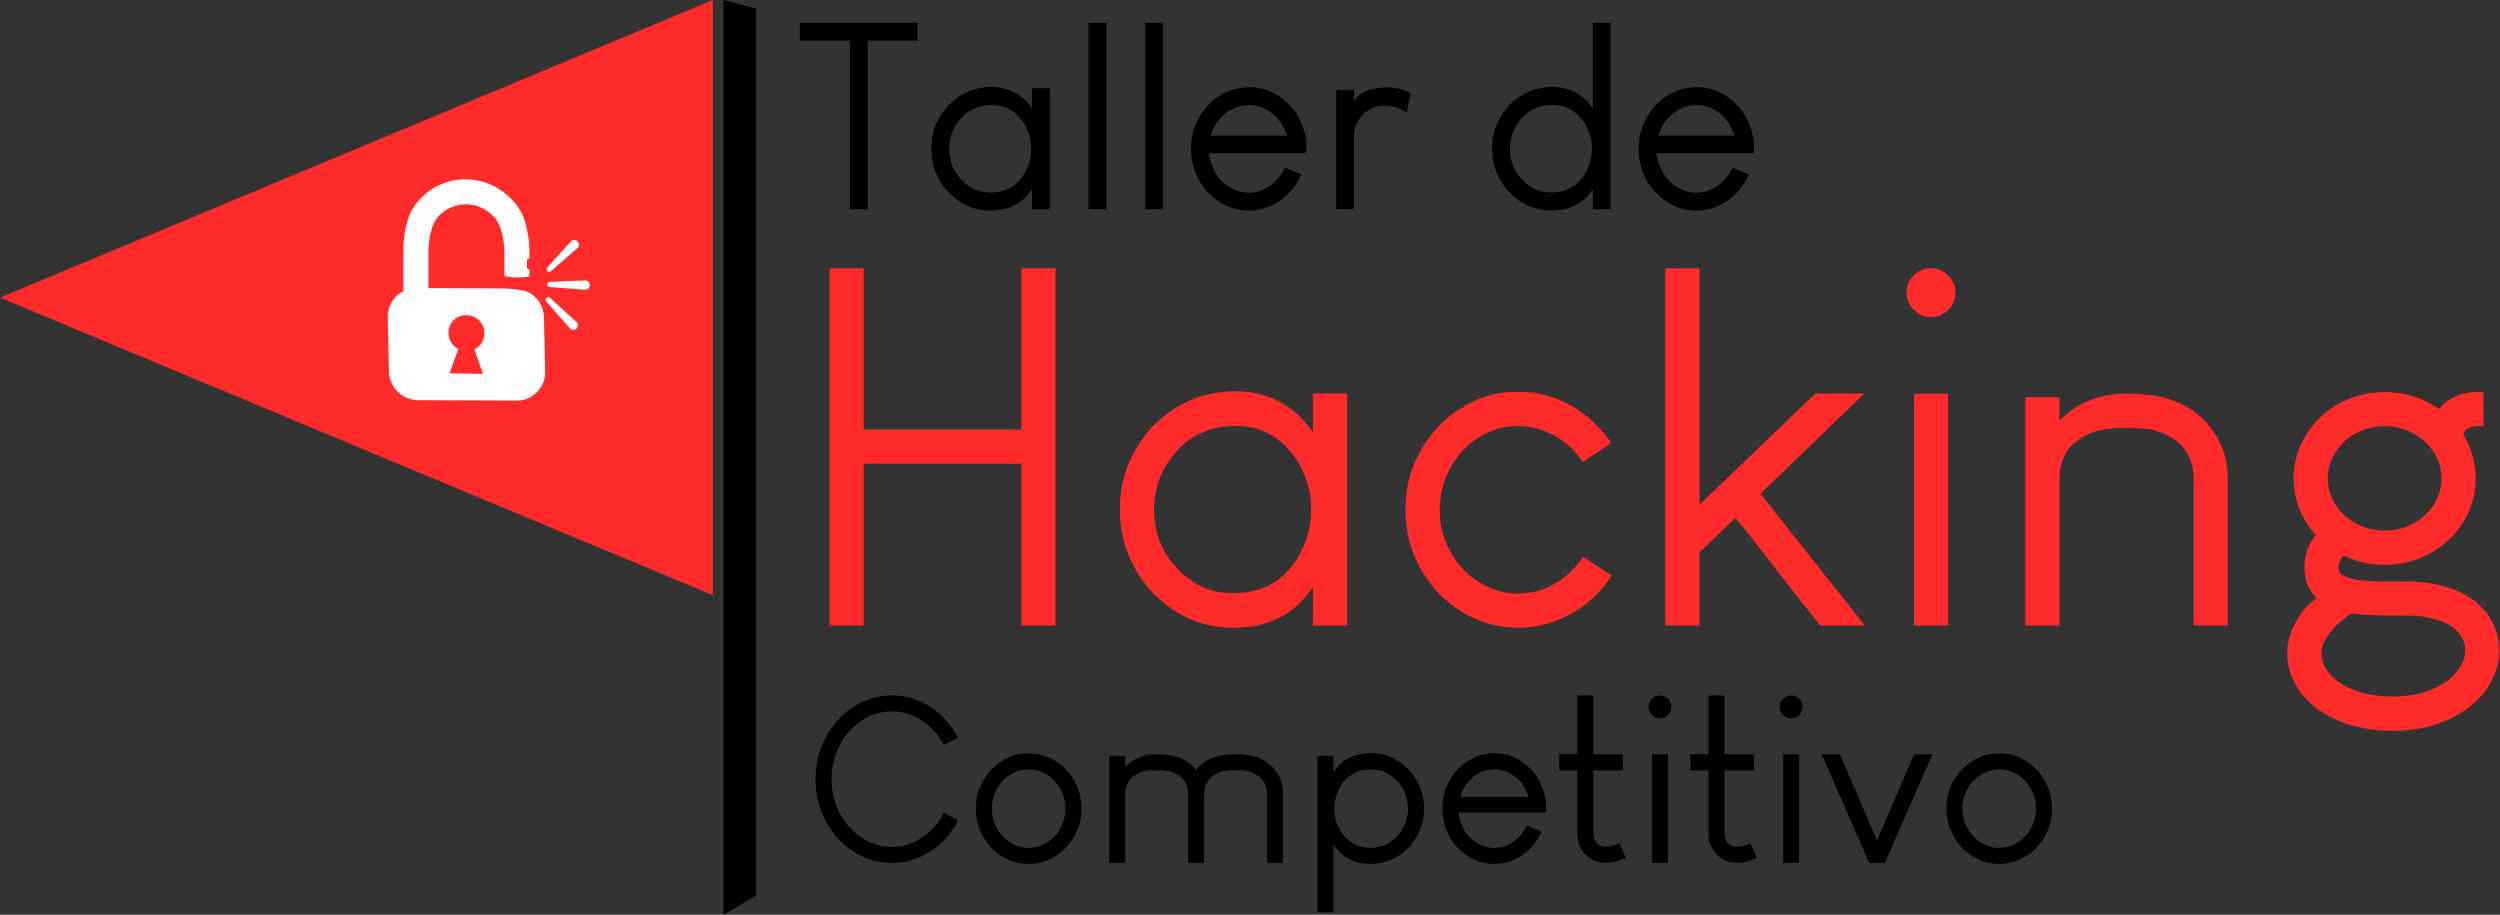 <?xml version="1.0" encoding="UTF-8" standalone="no"?>
<svg
   width="124.668mm"
   height="45.616mm"
   viewBox="0 0 124.668 45.616"
   version="1.1"
   id="svg8"
   inkscape:version="1.1.1 (c3084ef, 2021-09-22)"
   sodipodi:docname="banner.svg"
   xmlns:inkscape="http://www.inkscape.org/namespaces/inkscape"
   xmlns:sodipodi="http://sodipodi.sourceforge.net/DTD/sodipodi-0.dtd"
   xmlns="http://www.w3.org/2000/svg"
   xmlns:svg="http://www.w3.org/2000/svg"
   xmlns:rdf="http://www.w3.org/1999/02/22-rdf-syntax-ns#"
   xmlns:cc="http://creativecommons.org/ns#"
   xmlns:dc="http://purl.org/dc/elements/1.1/">
  <rect x="0" y="0" width="124.668" height="45.616" fill="#333333" stroke="none"/>
  <defs
     id="defs2">
    <marker
       style="overflow:visible"
       id="Torso"
       refX="0"
       refY="0"
       orient="auto"
       inkscape:stockid="Torso"
       inkscape:isstock="true">
      <g
         transform="scale(0.7)"
         id="g3029"
         style="fill:#000000;fill-opacity:1;stroke:#000000;stroke-opacity:1">
        <path
           style="fill:#000000;fill-opacity:1;fill-rule:evenodd;stroke:#000000;stroke-width:1.25;stroke-opacity:1"
           d="m -4.779,-3.24 c 2.35,0.366 5.3,1.938 5.037,3.627 C -0.005,2.078 -2.213,2.618 -4.563,2.252 -6.913,1.886 -8.521,0.752 -8.258,-0.938 -7.995,-2.628 -7.13,-3.605 -4.779,-3.24 Z"
           id="path3015" />
        <path
           style="fill:#000000;fill-opacity:1;fill-rule:evenodd;stroke:#000000;stroke-width:1pt;stroke-opacity:1"
           d="M 4.46,0.089 C -2.556,-4.378 5.225,-3.906 -0.848,-8.72"
           id="path3017" />
        <path
           style="fill:#000000;fill-opacity:1;fill-rule:evenodd;stroke:#000000;stroke-width:1pt;stroke-opacity:1"
           d="M 4.93,0.058 C -1.387,1.749 1.803,5.478 -4.945,7.546"
           id="path3019" />
        <rect
           style="fill:#000000;fill-opacity:1;fill-rule:evenodd;stroke:#000000;stroke-width:1pt;stroke-opacity:1"
           width="2.637"
           height="2.761"
           x="-10.392"
           y="-1.741"
           transform="matrix(0.528,-0.85,0.888,0.46,0,0)"
           id="rect3021" />
        <rect
           style="fill:#000000;fill-opacity:1;fill-rule:evenodd;stroke:#000000;stroke-width:1pt;stroke-opacity:1"
           width="2.733"
           height="2.861"
           x="4.959"
           y="-7.963"
           transform="matrix(0.671,-0.741,0.791,0.612,0,0)"
           id="rect3023" />
        <path
           style="fill:#000000;fill-opacity:1;fill-rule:evenodd;stroke:#000000;stroke-width:1pt;stroke-opacity:1"
           d="m 16.78,-28.685 a 0.607,0.607 0 1 0 -1.215,0 0.607,0.607 0 1 0 1.215,0 z"
           transform="matrix(0,-1.11,1.11,0,25.966,19.716)"
           id="path3025" />
        <path
           style="fill:#000000;fill-opacity:1;fill-rule:evenodd;stroke:#000000;stroke-width:1pt;stroke-opacity:1"
           d="m 16.78,-28.685 a 0.607,0.607 0 1 0 -1.215,0 0.607,0.607 0 1 0 1.215,0 z"
           transform="matrix(0,-1.11,1.11,0,26.825,16.991)"
           id="path3027" />
      </g>
    </marker>
  </defs>
  <sodipodi:namedview
     id="base"
     pagecolor="#ffffff"
     bordercolor="#666666"
     borderopacity="1.0"
     inkscape:pageopacity="0.0"
     inkscape:pageshadow="2"
     inkscape:zoom="1.4142136"
     inkscape:cx="216.72822"
     inkscape:cy="179.25156"
     inkscape:document-units="mm"
     inkscape:current-layer="layer1"
     inkscape:document-rotation="0"
     showgrid="false"
     showguides="false"
     inkscape:snap-nodes="true"
     inkscape:snap-others="false"
     inkscape:window-width="1887"
     inkscape:window-height="1081"
     inkscape:window-x="0"
     inkscape:window-y="25"
     inkscape:window-maximized="0"
     inkscape:pagecheckerboard="0"
     fit-margin-top="0"
     fit-margin-left="0"
     fit-margin-right="0"
     fit-margin-bottom="0" />
  <g
     inkscape:label="Layer 1"
     inkscape:groupmode="layer"
     id="layer1"
     transform="translate(-43.459,-31.966)">
    <path
       style="fill:#000000;stroke:none;stroke-width:0.265px;stroke-linecap:butt;stroke-linejoin:miter;stroke-opacity:1"
       d="M 79.535,77.582 V 31.966 l 1.629,0.436 V 76.618 Z"
       id="path835"
       sodipodi:nodetypes="ccccc" />
    <g
       id="g1002"
       style="fill:#000000"
       transform="matrix(2.008,0,0,2.008,-173.878,-37.041)">
      <path
         d="m 128.103,34.932 h 2.92 l 0.003,0.003 v 0.437 l -0.003,0.003 h -1.237 v 4.185 l -0.003,0.003 h -0.437 l -0.003,-0.003 v -4.185 h -1.24 l -0.003,-0.003 v -0.437 z"
         style="font-style:normal;font-variant:normal;font-weight:normal;font-stretch:normal;font-size:15.522px;line-height:0.85;font-family:'Louis George Café';-inkscape-font-specification:'Louis George Café';fill:#000000;fill-opacity:1;stroke:none;stroke-width:0.11"
         id="path851" />
      <path
         d="m 132.861,36.527 q 0.623,0 0.993,0.513 l 0.009,0.019 h 0.003 v -0.494 l 0.006,-0.009 h 0.427 l 0.009,0.009 v 2.99 l -0.009,0.009 h -0.427 l -0.006,-0.009 v -0.487 h -0.003 q -0.342,0.525 -1.031,0.525 v -0.003 l -0.006,0.003 q -0.614,0 -1.076,-0.494 -0.386,-0.462 -0.386,-1.019 v -0.038 q 0,-0.595 0.427,-1.063 0.449,-0.452 1.069,-0.452 z m -1.053,1.522 v 0.016 q 0,0.528 0.424,0.876 0.266,0.206 0.592,0.206 0.686,0 0.949,-0.674 0.07,-0.196 0.07,-0.392 v -0.07 q 0,-0.275 -0.174,-0.576 -0.297,-0.459 -0.794,-0.459 -0.671,0 -0.974,0.633 -0.092,0.225 -0.092,0.44 z"
         style="font-style:normal;font-variant:normal;font-weight:normal;font-stretch:normal;font-size:15.522px;line-height:0.85;font-family:'Louis George Café';-inkscape-font-specification:'Louis George Café';fill:#000000;fill-opacity:1;stroke:none;stroke-width:0.11"
         id="path853" />
      <path
         d="m 135.272,34.932 h 0.437 l 0.003,0.003 v 4.625 l -0.003,0.003 h -0.437 l -0.003,-0.003 v -4.625 z"
         style="font-style:normal;font-variant:normal;font-weight:normal;font-stretch:normal;font-size:15.522px;line-height:0.85;font-family:'Louis George Café';-inkscape-font-specification:'Louis George Café';fill:#000000;fill-opacity:1;stroke:none;stroke-width:0.11"
         id="path855" />
      <path
         d="m 136.679,34.932 h 0.437 l 0.003,0.003 v 4.625 l -0.003,0.003 h -0.437 l -0.003,-0.003 v -4.625 z"
         style="font-style:normal;font-variant:normal;font-weight:normal;font-stretch:normal;font-size:15.522px;line-height:0.85;font-family:'Louis George Café';-inkscape-font-specification:'Louis George Café';fill:#000000;fill-opacity:1;stroke:none;stroke-width:0.11"
         id="path857" />
      <path
         d="m 139.255,36.53 q 0.652,0 1.117,0.576 0.307,0.452 0.307,0.883 v 0.038 q 0,0.146 -0.019,0.146 h -2.401 q 0,0.152 0.127,0.427 0.19,0.354 0.547,0.494 0.174,0.057 0.313,0.057 0.433,0 0.75,-0.376 0.111,-0.152 0.146,-0.244 h 0.006 q 0.256,0.101 0.402,0.171 -0.07,0.199 -0.31,0.465 -0.437,0.427 -0.99,0.427 -0.661,0 -1.129,-0.579 -0.307,-0.44 -0.307,-0.933 v -0.028 q 0,-0.633 0.452,-1.107 0.424,-0.414 0.99,-0.414 z m -0.952,1.205 h 1.892 q -0.133,-0.414 -0.449,-0.611 -0.231,-0.149 -0.503,-0.149 -0.462,0 -0.788,0.43 -0.101,0.149 -0.152,0.329 z"
         style="font-style:normal;font-variant:normal;font-weight:normal;font-stretch:normal;font-size:15.522px;line-height:0.85;font-family:'Louis George Café';-inkscape-font-specification:'Louis George Café';fill:#000000;fill-opacity:1;stroke:none;stroke-width:0.11"
         id="path859" />
      <path
         d="m 142.681,36.536 q 0.339,0 0.588,0.149 l -0.098,0.471 h -0.003 q -0.282,-0.165 -0.519,-0.165 -0.528,0 -0.74,0.487 -0.047,0.117 -0.047,0.24 v 1.835 l -0.009,0.009 h -0.424 l -0.009,-0.009 v -2.948 l 0.009,-0.009 h 0.424 l 0.009,0.009 v 0.256 h 0.003 q 0.139,-0.193 0.408,-0.272 0.209,-0.054 0.408,-0.054 z"
         style="font-style:normal;font-variant:normal;font-weight:normal;font-stretch:normal;font-size:15.522px;line-height:0.85;font-family:'Louis George Café';-inkscape-font-specification:'Louis George Café';fill:#000000;fill-opacity:1;stroke:none;stroke-width:0.11"
         id="path861" />
      <path
         d="m 147.799,34.932 h 0.427 l 0.009,0.009 v 4.616 l -0.009,0.006 h -0.427 l -0.006,-0.006 V 39.067 h -0.003 q -0.342,0.525 -1.031,0.525 v -0.003 l -0.006,0.003 q -0.614,0 -1.076,-0.494 -0.386,-0.462 -0.386,-1.019 v -0.038 q 0,-0.595 0.427,-1.063 0.449,-0.452 1.069,-0.452 0.623,0 0.993,0.513 l 0.009,0.019 h 0.003 v -2.116 z m -2.066,3.116 v 0.016 q 0,0.528 0.424,0.876 0.266,0.206 0.592,0.206 0.686,0 0.949,-0.674 0.07,-0.196 0.07,-0.392 v -0.07 q 0,-0.275 -0.174,-0.576 -0.297,-0.459 -0.794,-0.459 -0.671,0 -0.974,0.633 -0.092,0.225 -0.092,0.44 z"
         style="font-style:normal;font-variant:normal;font-weight:normal;font-stretch:normal;font-size:15.522px;line-height:0.85;font-family:'Louis George Café';-inkscape-font-specification:'Louis George Café';fill:#000000;fill-opacity:1;stroke:none;stroke-width:0.11"
         id="path863" />
      <path
         d="m 150.371,36.53 q 0.652,0 1.117,0.576 0.307,0.452 0.307,0.883 v 0.038 q 0,0.146 -0.019,0.146 h -2.401 q 0,0.152 0.127,0.427 0.19,0.354 0.547,0.494 0.174,0.057 0.313,0.057 0.433,0 0.75,-0.376 0.111,-0.152 0.146,-0.244 h 0.006 q 0.256,0.101 0.402,0.171 -0.07,0.199 -0.31,0.465 -0.437,0.427 -0.99,0.427 -0.661,0 -1.129,-0.579 -0.307,-0.44 -0.307,-0.933 v -0.028 q 0,-0.633 0.452,-1.107 0.424,-0.414 0.99,-0.414 z m -0.952,1.205 h 1.892 q -0.133,-0.414 -0.449,-0.611 -0.231,-0.149 -0.503,-0.149 -0.462,0 -0.788,0.43 -0.101,0.149 -0.152,0.329 z"
         style="font-style:normal;font-variant:normal;font-weight:normal;font-stretch:normal;font-size:15.522px;line-height:0.85;font-family:'Louis George Café';-inkscape-font-specification:'Louis George Café';fill:#000000;fill-opacity:1;stroke:none;stroke-width:0.11"
         id="path865" />
    </g>
    <g
       id="g947"
       style="fill:#ff2a2a;fill-opacity:1"
       transform="matrix(1.503,0,0,1.503,-41.898,-20.518)">
      <path
         d="m 84.339,43.821 h 1.085 l 0.024,0.024 V 49.172 h 5.23 v -5.327 l 0.016,-0.024 h 1.093 l 0.024,0.024 v 11.804 l -0.024,0.024 h -1.093 l -0.016,-0.024 v -5.343 h -5.23 v 5.343 l -0.024,0.024 h -1.085 l -0.024,-0.024 V 43.845 Z"
         style="font-style:normal;font-variant:normal;font-weight:normal;font-stretch:normal;font-size:16.581px;line-height:0.85;font-family:'Louis George Café';-inkscape-font-specification:'Louis George Café';fill:#ff2a2a;fill-opacity:1;stroke:none;stroke-width:0.265"
         id="path867" />
      <path
         d="m 97.778,47.901 q 1.595,0 2.542,1.312 l 0.024,0.049 h 0.008 v -1.263 l 0.016,-0.024 h 1.093 l 0.024,0.024 v 7.651 l -0.024,0.024 h -1.093 l -0.016,-0.024 v -1.247 h -0.008 q -0.874,1.344 -2.639,1.344 v -0.008 l -0.016,0.008 q -1.571,0 -2.753,-1.263 -0.988,-1.182 -0.988,-2.607 v -0.097 q 0,-1.522 1.093,-2.72 1.15,-1.158 2.736,-1.158 z m -2.696,3.894 v 0.04 q 0,1.352 1.085,2.243 0.68,0.526 1.514,0.526 1.757,0 2.429,-1.724 0.178,-0.502 0.178,-1.004 v -0.178 q 0,-0.704 -0.445,-1.473 -0.761,-1.174 -2.032,-1.174 -1.716,0 -2.494,1.619 -0.235,0.575 -0.235,1.125 z"
         style="font-style:normal;font-variant:normal;font-weight:normal;font-stretch:normal;font-size:16.581px;line-height:0.85;font-family:'Louis George Café';-inkscape-font-specification:'Louis George Café';fill:#ff2a2a;fill-opacity:1;stroke:none;stroke-width:0.265"
         id="path869" />
      <path
         d="m 107.056,47.925 h 0.21 q 1.19,0 2.283,0.891 0.526,0.51 0.696,0.802 l -0.939,0.631 q -0.502,-0.777 -1.425,-1.085 -0.332,-0.105 -0.664,-0.105 h -0.13 q -0.972,0 -1.789,0.834 -0.737,0.85 -0.737,1.935 v 0.04 q 0,1.158 0.874,2.04 0.777,0.704 1.724,0.704 1.182,0 2.032,-1.044 l 0.121,-0.17 0.955,0.615 q -0.704,1.101 -1.992,1.554 -0.583,0.178 -1.117,0.178 -1.409,0 -2.534,-1.036 -1.198,-1.231 -1.198,-2.834 v -0.089 q 0,-1.595 1.19,-2.826 1.142,-1.036 2.437,-1.036 z"
         style="font-style:normal;font-variant:normal;font-weight:normal;font-stretch:normal;font-size:16.581px;line-height:0.85;font-family:'Louis George Café';-inkscape-font-specification:'Louis George Café';fill:#ff2a2a;fill-opacity:1;stroke:none;stroke-width:0.265"
         id="path871" />
      <path
         d="m 112.067,43.821 h 1.085 l 0.024,0.024 v 7.821 l 3.846,-3.692 h 1.611 v 0.016 l -3.433,3.311 3.457,4.364 -0.008,0.008 h -1.465 q -0.081,-0.081 -2.445,-3.117 l -0.372,-0.453 q -1.174,1.133 -1.19,1.133 v 2.413 l -0.024,0.024 h -1.085 l -0.024,-0.024 V 43.845 Z"
         style="font-style:normal;font-variant:normal;font-weight:normal;font-stretch:normal;font-size:16.581px;line-height:0.85;font-family:'Louis George Café';-inkscape-font-specification:'Louis George Café';fill:#ff2a2a;fill-opacity:1;stroke:none;stroke-width:0.265"
         id="path873" />
      <path
         d="m 120.301,47.982 h 1.117 l 0.008,0.008 v 7.675 l -0.008,0.008 h -1.117 l -0.008,-0.008 v -7.675 z m 0.526,-4.161 h 0.065 q 0.3,0 0.567,0.259 0.21,0.251 0.21,0.526 v 0.04 q 0,0.348 -0.291,0.607 -0.235,0.186 -0.494,0.186 h -0.049 q -0.356,0 -0.615,-0.316 -0.17,-0.227 -0.17,-0.461 v -0.065 q 0,-0.308 0.259,-0.567 0.251,-0.21 0.518,-0.21 z"
         style="font-style:normal;font-variant:normal;font-weight:normal;font-stretch:normal;font-size:16.581px;line-height:0.85;font-family:'Louis George Café';-inkscape-font-specification:'Louis George Café';fill:#ff2a2a;fill-opacity:1;stroke:none;stroke-width:0.265"
         id="path875" />
      <path
         d="m 127.304,47.982 h 0.138 q 2.275,0 3.06,1.741 0.202,0.518 0.202,1.085 v 4.841 l -0.024,0.024 h -1.093 l -0.016,-0.024 v -4.841 q 0,-1.19 -1.222,-1.587 -0.283,-0.105 -1.109,-0.105 -1.012,0 -1.514,0.421 -0.607,0.397 -0.607,1.336 v 4.777 l -0.024,0.024 h -1.085 l -0.024,-0.024 V 48.12 l 0.024,-0.024 h 1.085 l 0.024,0.024 v 0.753 q 0.891,-0.891 2.186,-0.891 z"
         style="font-style:normal;font-variant:normal;font-weight:normal;font-stretch:normal;font-size:16.581px;line-height:0.85;font-family:'Louis George Café';-inkscape-font-specification:'Louis George Café';fill:#ff2a2a;fill-opacity:1;stroke:none;stroke-width:0.265"
         id="path877" />
      <path
         d="m 134.024,50.759 v 0.073 q 0,0.51 0.372,0.996 0.194,0.219 0.3,0.291 0.542,0.405 1.222,0.405 0.737,0 1.312,-0.494 0.567,-0.534 0.567,-1.239 0,-0.656 -0.51,-1.182 -0.267,-0.251 -0.567,-0.381 -0.397,-0.17 -0.793,-0.17 h -0.041 q -0.534,0 -1.028,0.291 -0.146,0.081 -0.372,0.308 -0.235,0.259 -0.324,0.486 -0.138,0.316 -0.138,0.615 z m -0.21,5.829 v 0.016 q 0,0.518 0.567,0.947 0.712,0.478 1.813,0.478 1.004,0 1.724,-0.47 0.13,-0.081 0.316,-0.275 0.348,-0.389 0.348,-0.769 v -0.024 q 0,-0.372 -0.316,-0.68 -0.243,-0.219 -0.64,-0.34 -0.502,-0.13 -0.963,-0.13 h -0.769 q -0.607,0 -1.077,-0.073 -0.202,0.121 -0.518,0.405 -0.486,0.502 -0.486,0.915 z m 2.089,-8.663 q 0.98,0 1.805,0.559 0.178,-0.194 0.275,-0.259 0.291,-0.194 0.542,-0.243 0.21,-0.057 0.405,-0.057 h 0.251 l 0.008,0.008 v 1.117 l -0.008,0.008 h -0.202 q -0.251,0 -0.389,0.146 -0.065,0.081 -0.065,0.146 0.138,0.21 0.259,0.551 0.146,0.445 0.146,0.891 0,1.093 -0.793,1.943 -0.332,0.316 -0.494,0.405 -0.235,0.162 -0.542,0.291 -0.575,0.227 -1.166,0.227 h -0.049 q -0.688,0 -1.352,-0.308 -0.154,0.186 -0.154,0.397 0,0.194 0.121,0.243 0.324,0.227 1.49,0.227 l 0.567,-0.008 q 1.579,0 2.445,0.737 0.227,0.219 0.316,0.34 0.397,0.575 0.397,1.222 0,0.648 -0.421,1.271 -0.097,0.154 -0.372,0.421 -0.291,0.259 -0.47,0.364 -0.227,0.146 -0.494,0.259 -0.34,0.138 -0.648,0.219 -0.559,0.121 -0.98,0.121 h -0.275 q -0.712,0 -1.482,-0.251 -0.381,-0.146 -0.68,-0.324 -0.21,-0.13 -0.453,-0.34 -0.219,-0.219 -0.316,-0.348 -0.445,-0.623 -0.445,-1.263 v -0.089 q 0,-0.656 0.526,-1.368 0.202,-0.243 0.397,-0.381 l 0.049,-0.04 q -0.405,-0.389 -0.405,-1.004 v -0.024 q 0,-0.559 0.356,-1.036 0.016,-0.016 0.016,-0.032 -0.178,-0.194 -0.316,-0.413 -0.413,-0.688 -0.413,-1.457 0,-1.052 0.745,-1.886 0.275,-0.283 0.364,-0.34 0.251,-0.186 0.526,-0.324 0.672,-0.316 1.376,-0.316 z"
         style="font-style:normal;font-variant:normal;font-weight:normal;font-stretch:normal;font-size:16.581px;line-height:0.85;font-family:'Louis George Café';-inkscape-font-specification:'Louis George Café';fill:#ff2a2a;fill-opacity:1;stroke:none;stroke-width:0.265"
         id="path879" />
    </g>
    <g
       id="g992"
       style="fill:#000000"
       transform="matrix(0.911,0,0,0.911,8.082,12.805)">
      <path
         d="m 87.612,59.101 h 0.075 q 1.59,0 2.874,1.296 0.57,0.676 0.708,1.027 -0.751,0.388 -0.776,0.388 -0.163,-0.313 -0.426,-0.651 Q 89.021,59.977 87.668,59.977 h -0.038 q -1.415,0 -2.461,1.265 -0.814,1.096 -0.814,2.411 v 0.063 q 0,1.528 1.058,2.692 0.983,0.983 2.248,0.983 1.384,0 2.436,-1.221 0.257,-0.351 0.407,-0.639 l 0.77,0.401 q -0.144,0.376 -0.758,1.09 -1.265,1.246 -2.88,1.246 -1.722,0 -3.037,-1.44 -1.121,-1.396 -1.121,-3.112 v -0.063 q 0,-1.885 1.315,-3.312 1.259,-1.24 2.818,-1.24 z"
         style="font-style:normal;font-variant:normal;font-weight:normal;font-stretch:normal;font-size:10.583px;line-height:0.85;font-family:'Louis George Café';-inkscape-font-specification:'Louis George Café';fill:#000000;fill-opacity:1;stroke:none;stroke-width:0.321"
         id="path881" />
      <path
         d="m 95.057,62.275 h 0.163 q 0.964,0 1.828,0.745 0.983,0.958 0.983,2.279 0,1.34 -1.033,2.317 -0.852,0.708 -1.86,0.708 -1.083,0 -1.96,-0.801 -0.927,-0.958 -0.927,-2.192 v -0.075 q 0,-1.227 0.92,-2.179 0.883,-0.801 1.885,-0.801 z m -1.929,3.018 v 0.031 q 0,0.883 0.664,1.565 0.607,0.557 1.346,0.557 0.945,0 1.615,-0.864 0.401,-0.614 0.401,-1.29 0,-0.945 -0.714,-1.634 -0.582,-0.507 -1.265,-0.507 h -0.094 q -0.745,0 -1.39,0.645 -0.564,0.657 -0.564,1.497 z"
         style="font-style:normal;font-variant:normal;font-weight:normal;font-stretch:normal;font-size:10.583px;line-height:0.85;font-family:'Louis George Café';-inkscape-font-specification:'Louis George Café';fill:#000000;fill-opacity:1;stroke:none;stroke-width:0.321"
         id="path883" />
      <path
         d="m 102.12,62.319 h 0.106 q 1.39,0 2.085,0.858 0.689,-0.858 2.06,-0.858 h 0.175 q 1.684,0 2.317,1.227 0.2,0.438 0.2,0.902 v 3.801 l -0.013,0.019 h -0.845 l -0.019,-0.019 v -3.788 q 0,-0.751 -0.751,-1.115 -0.369,-0.15 -0.852,-0.15 h -0.213 q -1.177,0 -1.528,0.795 -0.094,0.219 -0.094,0.582 v 3.676 l -0.019,0.019 h -0.845 l -0.013,-0.019 v -3.744 q 0,-0.92 -0.945,-1.227 -0.219,-0.081 -0.858,-0.081 -0.783,0 -1.171,0.326 -0.47,0.307 -0.47,1.033 v 3.694 l -0.019,0.019 h -0.839 l -0.019,-0.019 v -5.823 l 0.019,-0.019 h 0.839 l 0.019,0.019 v 0.582 q 0.689,-0.689 1.691,-0.689 z"
         style="font-style:normal;font-variant:normal;font-weight:normal;font-stretch:normal;font-size:10.583px;line-height:0.85;font-family:'Louis George Café';-inkscape-font-specification:'Louis George Café';fill:#000000;fill-opacity:1;stroke:none;stroke-width:0.321"
         id="path885" />
      <path
         d="m 113.867,62.257 0.006,0.013 h 0.013 l 0.006,-0.013 q 1.083,0 1.96,0.808 0.457,0.476 0.639,0.889 0.288,0.657 0.288,1.265 v 0.138 q 0,1.152 -0.87,2.11 -0.889,0.858 -2.091,0.858 -1.234,0 -1.966,-1.014 l -0.019,-0.031 h -0.006 v 3.669 l -0.019,0.019 h -0.839 l -0.019,-0.019 v -8.535 l 0.019,-0.013 h 0.839 l 0.019,0.013 v 0.889 q 0.695,-1.046 2.041,-1.046 z m -1.991,3.037 v 0.063 q 0,0.764 0.551,1.453 0.557,0.632 1.378,0.632 1.252,0 1.866,-1.146 0.232,-0.482 0.232,-0.964 v -0.094 q 0,-0.858 -0.664,-1.54 -0.589,-0.551 -1.34,-0.551 -1.359,0 -1.872,1.309 -0.15,0.401 -0.15,0.839 z"
         style="font-style:normal;font-variant:normal;font-weight:normal;font-stretch:normal;font-size:10.583px;line-height:0.85;font-family:'Louis George Café';-inkscape-font-specification:'Louis George Café';fill:#000000;fill-opacity:1;stroke:none;stroke-width:0.321"
         id="path887" />
      <path
         d="m 120.648,62.263 q 1.29,0 2.21,1.14 0.607,0.895 0.607,1.747 v 0.075 q 0,0.288 -0.038,0.288 h -4.753 q 0,0.301 0.25,0.845 0.376,0.701 1.083,0.977 0.344,0.113 0.62,0.113 0.858,0 1.484,-0.745 0.219,-0.301 0.288,-0.482 h 0.013 q 0.507,0.2 0.795,0.338 -0.138,0.394 -0.614,0.92 -0.864,0.845 -1.96,0.845 -1.309,0 -2.235,-1.146 -0.607,-0.87 -0.607,-1.847 v -0.056 q 0,-1.252 0.895,-2.192 0.839,-0.82 1.96,-0.82 z m -1.885,2.386 h 3.744 q -0.263,-0.82 -0.889,-1.208 -0.457,-0.294 -0.996,-0.294 -0.914,0 -1.559,0.852 -0.2,0.294 -0.301,0.651 z"
         style="font-style:normal;font-variant:normal;font-weight:normal;font-stretch:normal;font-size:10.583px;line-height:0.85;font-family:'Louis George Café';-inkscape-font-specification:'Louis George Café';fill:#000000;fill-opacity:1;stroke:none;stroke-width:0.321"
         id="path889" />
      <path
         d="m 125.169,59.101 h 0.87 l 0.006,0.006 v 3.212 h 1.615 l 0.006,0.006 v 0.87 l -0.006,0.006 h -1.615 v 3.438 q 0,0.257 0.132,0.476 0.131,0.175 0.357,0.244 0.1,0.031 0.175,0.031 h 0.038 q 0.232,0 0.651,-0.163 l 0.075,-0.038 q 0.319,0.701 0.357,0.801 -0.088,0.05 -0.357,0.144 -0.438,0.131 -0.689,0.131 h -0.107 q -0.332,0 -0.701,-0.194 -0.495,-0.269 -0.689,-0.783 -0.119,-0.326 -0.119,-0.708 v -3.381 h -0.983 l -0.006,-0.006 v -0.87 l 0.006,-0.006 h 0.983 z"
         style="font-style:normal;font-variant:normal;font-weight:normal;font-stretch:normal;font-size:10.583px;line-height:0.85;font-family:'Louis George Café';-inkscape-font-specification:'Louis George Café';fill:#000000;fill-opacity:1;stroke:none;stroke-width:0.321"
         id="path891" />
      <path
         d="m 129.264,62.319 h 0.864 l 0.006,0.006 v 5.936 l -0.006,0.006 h -0.864 l -0.006,-0.006 v -5.936 z m 0.407,-3.218 h 0.05 q 0.232,0 0.438,0.2 0.163,0.194 0.163,0.407 v 0.031 q 0,0.269 -0.225,0.47 -0.182,0.144 -0.382,0.144 h -0.038 q -0.276,0 -0.476,-0.244 -0.131,-0.175 -0.131,-0.357 v -0.05 q 0,-0.238 0.2,-0.438 0.194,-0.163 0.401,-0.163 z"
         style="font-style:normal;font-variant:normal;font-weight:normal;font-stretch:normal;font-size:10.583px;line-height:0.85;font-family:'Louis George Café';-inkscape-font-specification:'Louis George Café';fill:#000000;fill-opacity:1;stroke:none;stroke-width:0.321"
         id="path893" />
      <path
         d="m 132.351,59.101 h 0.87 l 0.006,0.006 v 3.212 h 1.615 l 0.006,0.006 v 0.87 l -0.006,0.006 h -1.615 v 3.438 q 0,0.257 0.131,0.476 0.131,0.175 0.357,0.244 0.1,0.031 0.175,0.031 h 0.038 q 0.232,0 0.651,-0.163 l 0.075,-0.038 q 0.319,0.701 0.357,0.801 -0.088,0.05 -0.357,0.144 -0.438,0.131 -0.689,0.131 h -0.107 q -0.332,0 -0.701,-0.194 -0.495,-0.269 -0.689,-0.783 -0.119,-0.326 -0.119,-0.708 v -3.381 h -0.983 l -0.006,-0.006 v -0.87 l 0.006,-0.006 h 0.983 z"
         style="font-style:normal;font-variant:normal;font-weight:normal;font-stretch:normal;font-size:10.583px;line-height:0.85;font-family:'Louis George Café';-inkscape-font-specification:'Louis George Café';fill:#000000;fill-opacity:1;stroke:none;stroke-width:0.321"
         id="path895" />
      <path
         d="m 136.446,62.319 h 0.864 l 0.006,0.006 v 5.936 l -0.006,0.006 h -0.864 l -0.006,-0.006 v -5.936 z m 0.407,-3.218 h 0.05 q 0.232,0 0.438,0.2 0.163,0.194 0.163,0.407 v 0.031 q 0,0.269 -0.225,0.47 -0.182,0.144 -0.382,0.144 h -0.038 q -0.276,0 -0.476,-0.244 -0.131,-0.175 -0.131,-0.357 v -0.05 q 0,-0.238 0.2,-0.438 0.194,-0.163 0.401,-0.163 z"
         style="font-style:normal;font-variant:normal;font-weight:normal;font-stretch:normal;font-size:10.583px;line-height:0.85;font-family:'Louis George Café';-inkscape-font-specification:'Louis George Café';fill:#000000;fill-opacity:1;stroke:none;stroke-width:0.321"
         id="path897" />
      <path
         d="m 139.539,62.319 q 0.019,0.006 2.035,4.709 0.013,-0.006 0.927,-2.135 l 1.115,-2.574 h 0.971 l 0.019,0.019 -2.599,5.93 h -0.845 q -0.025,-0.006 -0.219,-0.482 l -2.392,-5.46 0.006,-0.006 z"
         style="font-style:normal;font-variant:normal;font-weight:normal;font-stretch:normal;font-size:10.583px;line-height:0.85;font-family:'Louis George Café';-inkscape-font-specification:'Louis George Café';fill:#000000;fill-opacity:1;stroke:none;stroke-width:0.321"
         id="path899" />
      <path
         d="m 148.186,62.275 h 0.163 q 0.964,0 1.828,0.745 0.983,0.958 0.983,2.279 0,1.34 -1.033,2.317 -0.852,0.708 -1.86,0.708 -1.083,0 -1.96,-0.801 -0.927,-0.958 -0.927,-2.192 v -0.075 q 0,-1.227 0.92,-2.179 0.883,-0.801 1.885,-0.801 z m -1.929,3.018 v 0.031 q 0,0.883 0.664,1.565 0.607,0.557 1.346,0.557 0.945,0 1.615,-0.864 0.401,-0.614 0.401,-1.29 0,-0.945 -0.714,-1.634 -0.582,-0.507 -1.265,-0.507 h -0.094 q -0.745,0 -1.39,0.645 -0.564,0.657 -0.564,1.497 z"
         style="font-style:normal;font-variant:normal;font-weight:normal;font-stretch:normal;font-size:10.583px;line-height:0.85;font-family:'Louis George Café';-inkscape-font-specification:'Louis George Café';fill:#000000;fill-opacity:1;stroke:none;stroke-width:0.321"
         id="path901" />
    </g>
    <g
       aria-label="!"
       id="text3238"
       style="font-style:normal;font-weight:normal;font-size:10.583px;line-height:1.25;font-family:sans-serif;fill:#000000;fill-opacity:1;stroke:none;stroke-width:0.265">
      <g
         id="g3367"
         transform="translate(1.058,0.529)" />
    </g>
    <path
       style="fill:#ff2a2a;fill-opacity:1;stroke:none;stroke-width:0.34px;stroke-linecap:butt;stroke-linejoin:miter;stroke-opacity:1"
       d="M 79.006,31.966 43.459,46.807 79.006,61.647 Z"
       id="path315"
       sodipodi:nodetypes="cccc" />
    <path
       id="path5684-0-1"
       style="color:#000000;font-style:normal;font-variant:normal;font-weight:normal;font-stretch:normal;font-size:medium;line-height:normal;font-family:sans-serif;font-variant-ligatures:normal;font-variant-position:normal;font-variant-caps:normal;font-variant-numeric:normal;font-variant-alternates:normal;font-feature-settings:normal;text-indent:0;text-align:start;text-decoration:none;text-decoration-line:none;text-decoration-style:solid;text-decoration-color:#000000;letter-spacing:normal;word-spacing:normal;text-transform:none;writing-mode:lr-tb;direction:ltr;text-orientation:mixed;dominant-baseline:auto;baseline-shift:baseline;text-anchor:start;white-space:normal;shape-padding:0;clip-rule:nonzero;display:inline;overflow:visible;visibility:visible;isolation:auto;mix-blend-mode:normal;color-interpolation:sRGB;color-interpolation-filters:linearRGB;solid-color:#000000;solid-opacity:1;vector-effect:none;fill:#ffffff;fill-opacity:1;fill-rule:nonzero;stroke:none;stroke-width:0.319;stroke-linecap:round;stroke-linejoin:round;stroke-miterlimit:4;stroke-dasharray:none;stroke-dashoffset:0;stroke-opacity:1;color-rendering:auto;image-rendering:auto;shape-rendering:auto;text-rendering:auto;enable-background:accumulate"
       d="m 66.69,40.907 2.53e-4,2.56e-4 v 7.71e-4 10e-4 c -1.222,-0.01 -2.277,0.689 -2.787,1.708 0,0 -0.328,0.772 -0.328,1.803 v 2.066 c -0.468,0.235 -0.787,0.715 -0.78,1.28 l 0.058,2.71 c 0.01,0.798 0.661,1.442 1.459,1.446 l 4.91,0.02 c 0.798,0.005 1.432,-0.637 1.422,-1.434 l -0.058,-2.71 C 70.579,47.269 70.288,46.813 69.863,46.561 69.455,46.372 68.617,46.349 68.616,46.349 l -2.53e-4,-5e-6 -3.794,-0.016 v -1.713 c 0,0 -0.034,-1.157 0.442,-1.797 0.344,-0.409 0.854,-0.671 1.437,-0.667 l 2.53e-4,4e-6 c 0.59,0.005 1.112,0.28 1.463,0.703 0.002,-2.3e-4 0.004,-5.52e-4 0.006,-7.05e-4 -1.95e-4,4.6e-4 -0.003,0.001 -0.003,0.002 0.477,0.656 0.449,1.799 0.449,1.799 -0.002,0.004 4.88e-4,0.006 0,0.01 -2.64e-4,3.6e-5 -5.38e-4,-4.6e-5 -10e-4,-7e-6 v 1.065 c 10e-4,-6.8e-5 0.002,-9.25e-4 0.003,-10e-4 0.596,0.143 1.242,0.021 1.244,0.02 v -0.363 l -0.031,-4.98e-4 c -0.054,-8.48e-4 -0.098,-0.045 -0.098,-0.099 v -0.333 c 0,-0.054 0.044,-0.097 0.098,-0.096 l 0.031,4.99e-4 v -0.363 c 0,-1.025 -0.335,-1.801 -0.339,-1.81 2.63e-4,-4.1e-5 0.001,4.9e-5 0.001,7e-6 -4.89e-4,-0.001 -0.002,-0.002 -0.003,-0.003 -0.523,-1.043 -1.598,-1.769 -2.832,-1.778 z m 5.406,3.023 c -0.058,-0.002 -0.114,0.019 -0.158,0.063 -0.015,0.014 -0.033,0.032 -0.055,0.061 l -1.105,1.218 c -0.077,0.083 -0.08,0.152 -0.022,0.212 0.059,0.059 0.124,0.053 0.209,-0.022 l 1.24,-1.081 0.066,-0.058 c 0.084,-0.075 0.08,-0.225 -0.011,-0.318 -0.048,-0.048 -0.106,-0.073 -0.164,-0.075 z m 0.554,2.019 c -0.021,-3.35e-4 -0.046,-8.48e-4 -0.083,0.004 l -1.655,0.067 c -0.114,0.003 -0.165,0.049 -0.165,0.132 0,0.083 0.052,0.125 0.165,0.132 l 1.655,0.125 0.088,0.007 c 0.114,0.007 0.217,-0.1 0.217,-0.229 0,-0.134 -0.098,-0.234 -0.223,-0.236 z m -1.85,0.832 c -0.035,-0.004 -0.067,0.01 -0.096,0.038 -0.059,0.058 -0.051,0.123 0.025,0.209 l 1.101,1.258 0.059,0.067 c 0.077,0.085 0.227,0.084 0.318,-0.006 0.095,-0.094 0.095,-0.233 0.007,-0.322 -0.015,-0.015 -0.033,-0.033 -0.062,-0.056 l -1.236,-1.124 c -0.042,-0.039 -0.08,-0.06 -0.116,-0.064 z m -4.078,0.901 c 0.495,0.009 0.896,0.419 0.893,0.914 -0.002,0.34 -0.195,0.645 -0.5,0.79 l 0.429,1.221 -1.67,-0.027 0.444,-1.21 c -0.304,-0.157 -0.496,-0.47 -0.495,-0.81 0.001,-0.495 0.403,-0.887 0.898,-0.878 z" />
  </g>
</svg>
